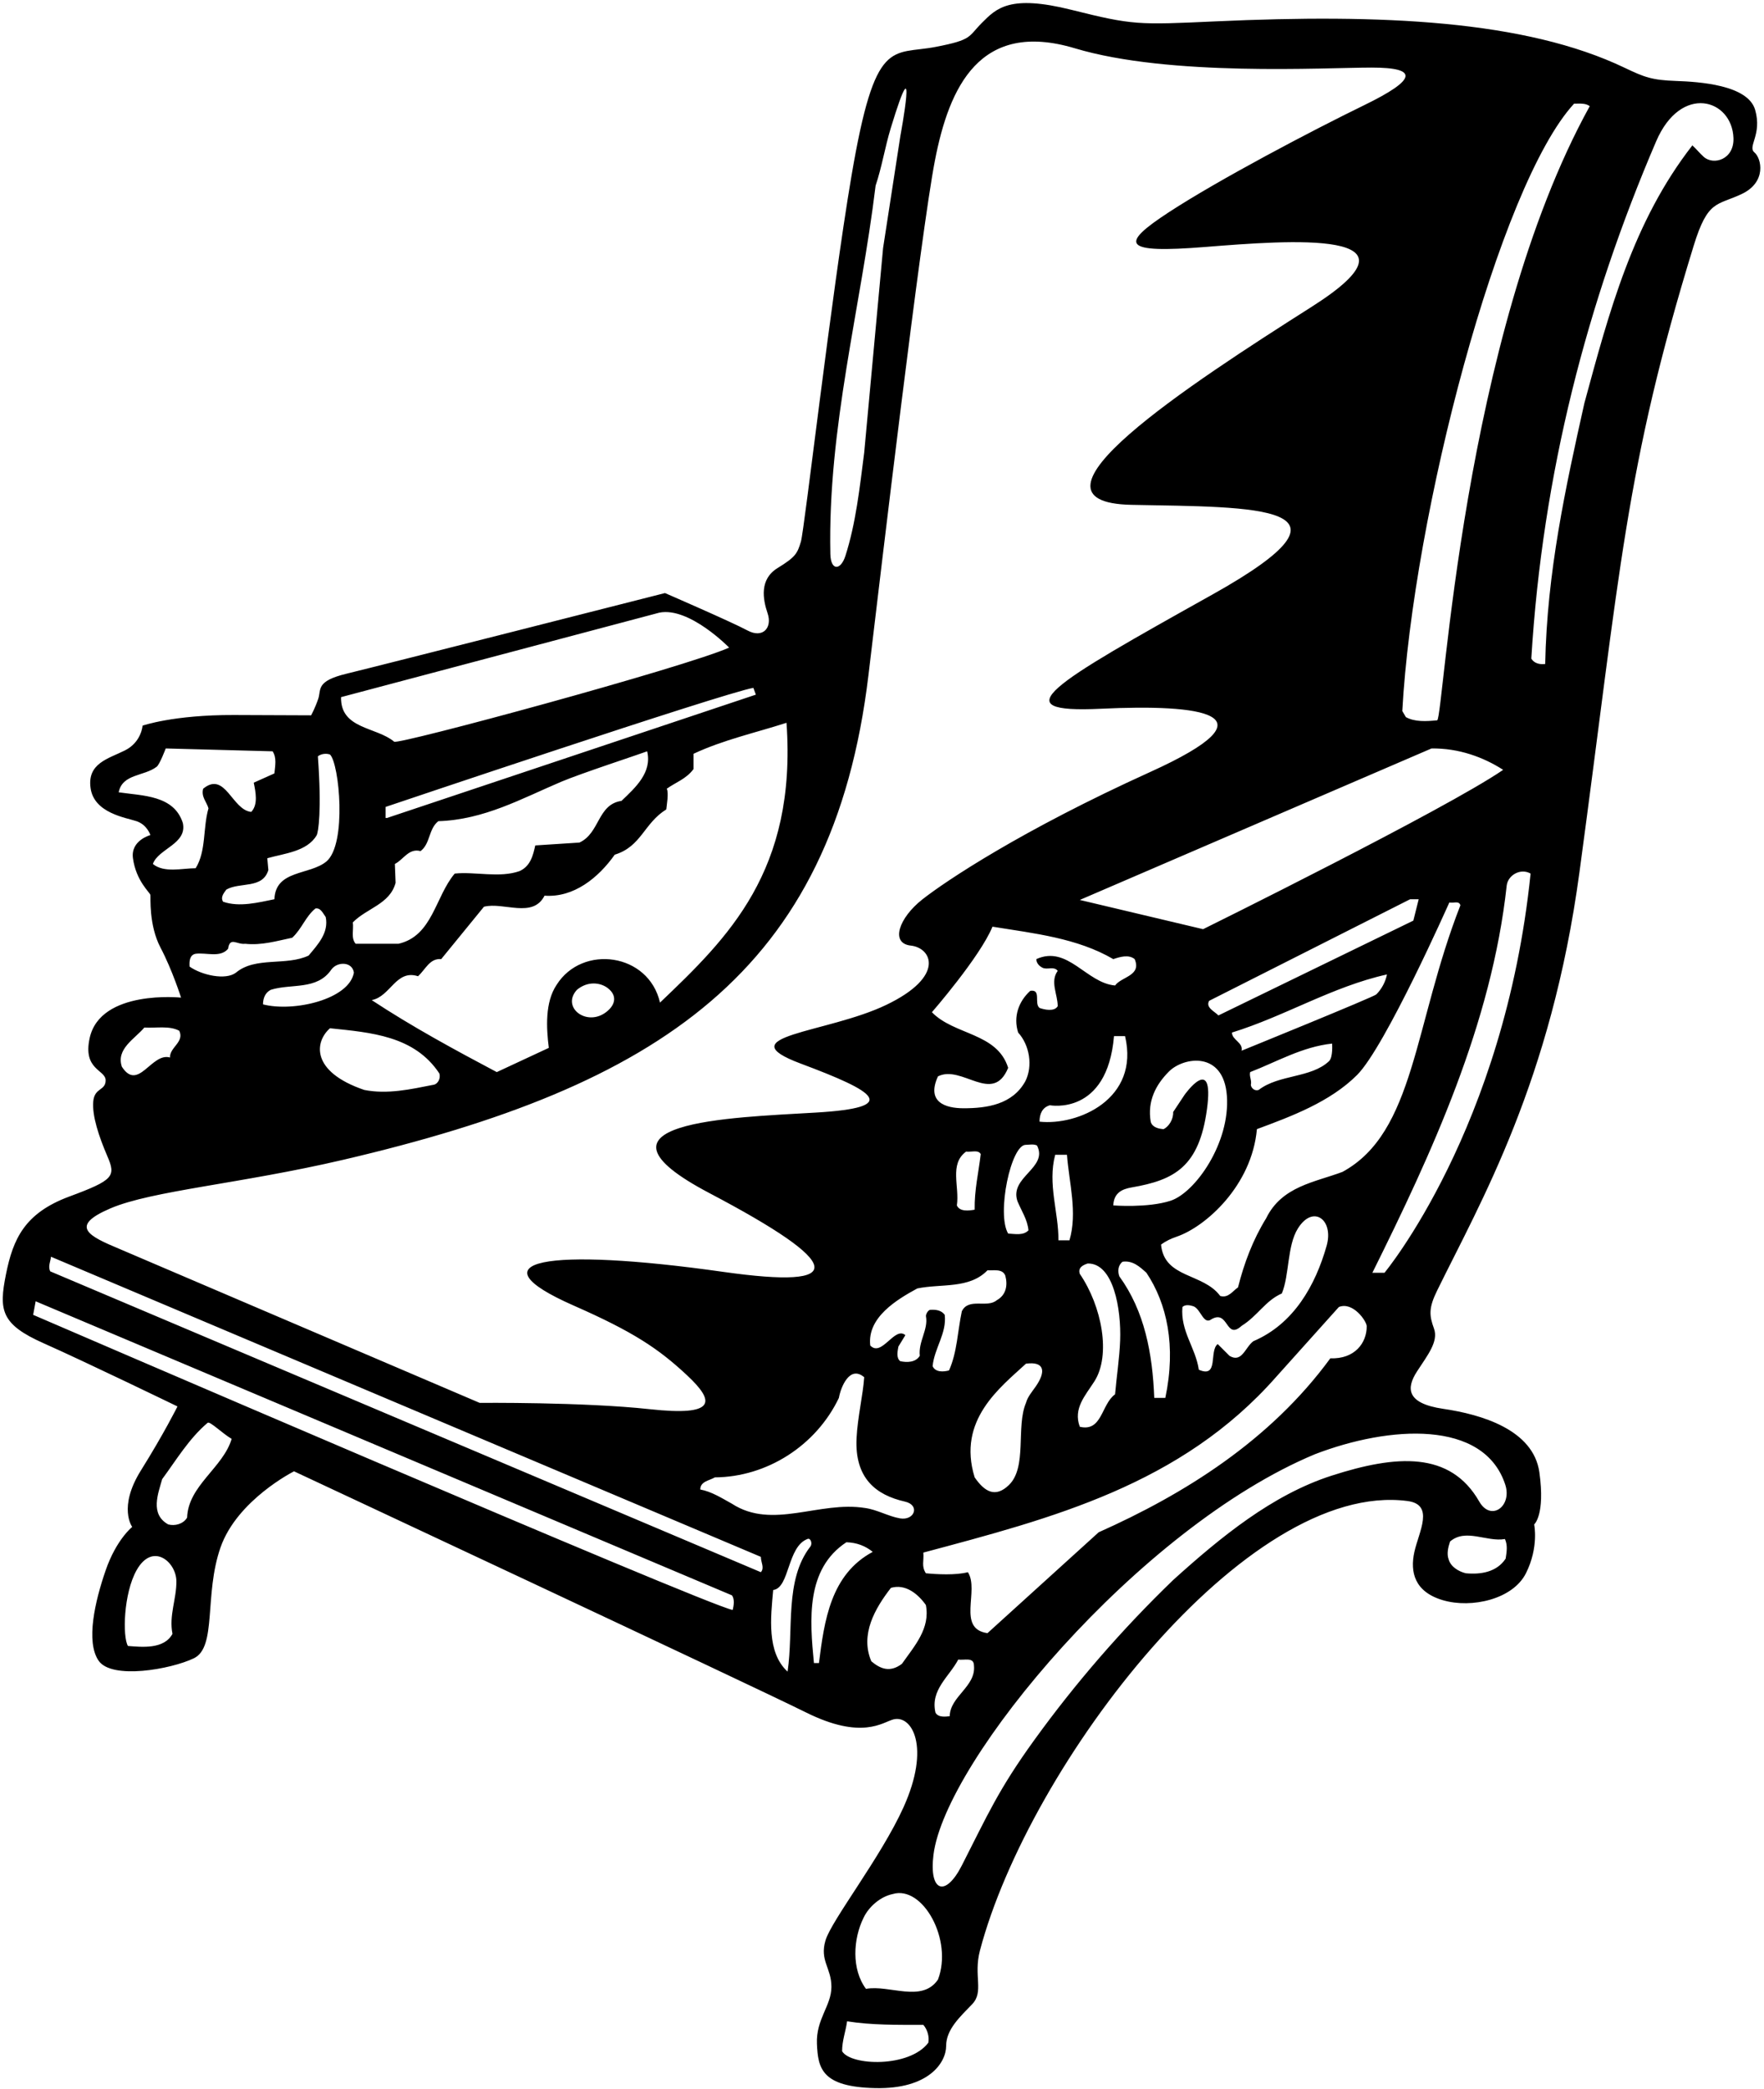 <?xml version="1.0" encoding="UTF-8"?>
<svg xmlns="http://www.w3.org/2000/svg" xmlns:xlink="http://www.w3.org/1999/xlink" width="495pt" height="586pt" viewBox="0 0 495 586" version="1.1">
<g id="surface1">
<path style=" stroke:none;fill-rule:nonzero;fill:rgb(0%,0%,0%);fill-opacity:1;" d="M 492.305 42.754 C 490.305 41.086 494.52 37.84 492.52 30.84 C 490.52 23.84 476.926 22.945 470.281 22.711 C 463.641 22.48 461.473 21.688 455.961 19.047 C 427.941 5.621 387.562 3.887 341.281 5.988 C 319.281 6.988 317.969 7.086 300.637 2.754 C 283.305 -1.582 279.59 2.355 275.59 6.355 C 271.59 10.355 272.953 11.145 262.621 13.145 C 250.125 15.562 245.609 10.09 238.926 49.406 C 233.262 82.738 225.746 148.613 224.746 151.945 C 223.746 155.281 223.289 156.242 218.191 159.375 C 213.09 162.508 214.035 168.066 215.402 172.086 C 216.77 176.105 214.074 179.207 209.742 176.875 C 205.41 174.539 186.602 166.387 186.602 166.387 C 186.602 166.387 105.922 186.918 97.223 189.016 C 88.523 191.117 90.191 193.445 89.297 196.07 C 88.406 198.691 87.305 200.688 87.305 200.688 C 87.305 200.688 82.594 200.656 65.613 200.602 C 48.637 200.547 40.004 203.586 40.004 203.586 C 40.004 203.586 39.719 208.203 35.051 210.535 C 30.387 212.871 24.422 214.137 25.422 221.137 C 26.422 228.137 35.305 229.387 38.305 230.387 C 41.305 231.387 42.203 234.285 42.203 234.285 C 42.203 234.285 36.637 235.754 37.305 240.754 C 38.16 247.168 42.102 250.418 42.203 251.086 C 42.305 251.754 41.719 259.547 45.051 265.879 C 48.383 272.215 50.805 279.887 50.805 279.887 C 50.805 279.887 28.203 277.539 25.168 291.207 C 23.168 300.207 29.637 300.086 29.637 303.086 C 29.637 306.086 26.496 305.066 26.164 309.066 C 25.832 313.066 27.719 318.789 30.137 324.406 C 32.555 330.023 31.93 331.07 19.43 335.703 C 6.93 340.34 3.668 347.543 1.668 357.543 C -0.332 367.543 0.199 371.504 12.199 376.84 C 24.199 382.172 49.805 394.586 49.805 394.586 C 49.805 394.586 46.027 402.164 39.535 412.555 C 33.043 422.945 37.102 428.387 37.102 428.387 C 37.102 428.387 32.656 431.883 29.656 440.551 C 26.656 449.215 24.016 460.598 27.68 465.93 C 31.348 471.262 47.871 468.371 54.398 465.242 C 60.922 462.113 57.219 447.469 61.883 434.137 C 66.551 420.805 82.504 412.785 82.504 412.785 C 82.504 412.785 210.359 472.574 226.137 480.418 C 241.914 488.262 247.699 483.164 250.703 482.387 C 255.859 481.051 261.234 490.023 253.52 507.078 C 247.188 521.078 233.305 538.754 231.637 544.418 C 229.969 550.086 233.305 552.086 233.305 557.418 C 233.305 562.754 228.957 566.445 229.242 573.398 C 229.527 580.352 230.617 585.5 245.617 585.832 C 260.617 586.168 265.5 578.668 265.5 574 C 265.5 569.332 269.426 565.82 272.805 562.285 C 276.184 558.75 273.109 554.328 274.988 547.215 C 288.754 495.121 349.672 415.215 394.949 421.117 C 402.613 422.117 398.152 429.711 396.891 435.398 C 395.633 441.082 396.941 446.625 404.941 448.961 C 412.941 451.293 424.539 448.703 428.207 441.371 C 431.871 434.039 430.504 427.688 430.504 427.688 C 430.504 427.688 433.637 425.086 431.969 413.086 C 430.305 401.086 415.645 396.812 405.004 395.258 C 394.367 393.703 394.703 389.285 397.637 384.754 C 400.57 380.219 403.723 376.391 402.391 372.727 C 401.055 369.059 400.867 366.988 403.27 362.09 C 415.414 337.297 435.258 303.492 443.203 244.785 C 454.699 159.852 455.961 131.676 475.266 68.945 C 479.266 55.945 481.789 57.742 488.789 54.41 C 495.789 51.074 494.305 44.418 492.305 42.754 Z M 446.102 29.785 C 410.305 94.586 405.102 200.887 403.305 202.086 C 400.305 202.387 397.004 202.586 394.504 201.188 L 393.504 199.484 C 396.484 144.613 420.621 51.957 441.703 29.086 C 443.305 29.086 444.902 28.887 446.102 29.785 Z M 271.602 441.086 C 268.305 441.984 262.703 441.688 259.805 441.387 C 258.504 439.285 259.305 438.086 259.102 435.586 C 295.004 425.984 331.402 416.688 358.203 386.188 L 375.703 366.688 C 379.637 365.086 383.504 370.645 383.516 372.086 C 383.547 376.738 380.176 381.34 373.305 381.086 C 356.402 404.188 332.305 419.188 308.305 429.887 L 277.102 458.188 C 268.402 456.984 274.902 446.188 271.602 441.086 Z M 266.504 481.484 C 265.602 481.586 263.305 481.984 262.504 480.484 C 261.004 474.086 266.402 470.387 268.902 465.586 C 270.504 465.887 273.305 464.785 273.305 467.285 C 273.902 473.188 266.602 475.887 266.504 481.484 Z M 258.102 380.387 C 256.902 382.285 254.504 382.285 252.602 381.887 C 251.402 380.887 251.902 378.984 252.102 377.785 L 254.055 374.586 C 251.055 371.984 247.402 380.887 244.203 377.484 C 243.305 369.586 251.703 364.586 257.402 361.484 C 264.102 360.086 272.004 361.688 277.102 356.387 C 278.902 356.484 281.305 355.887 282.102 357.887 C 282.805 360.484 282.402 363.285 279.703 364.785 C 277.004 367.086 271.805 363.984 269.902 367.887 C 268.703 373.484 268.602 379.387 266.305 384.484 C 264.805 384.887 262.504 385.086 261.703 383.285 C 262.203 378.188 265.703 374.086 265.102 368.887 C 264.16 367.578 262.586 367.379 261.027 367.48 C 260.441 367.52 259.734 368.773 259.836 369.305 C 260.52 373.023 257.664 376.359 258.102 380.387 Z M 253.941 421.285 C 258.258 422.262 256.645 426.691 252.539 425.984 C 249.293 425.426 246.109 423.539 242.805 423.086 C 229.902 420.984 216.805 429.285 205.402 421.887 C 202.504 420.285 199.703 418.484 196.504 417.887 C 196.504 415.586 199.102 415.387 200.602 414.484 C 215.203 414.387 229.004 405.586 235.402 392.188 C 235.902 389.285 238.402 382.887 242.504 386.387 C 242.18 391.312 240.664 397.512 240.363 403.422 C 239.785 414.734 245.797 419.441 253.941 421.285 Z M 332.406 307.156 L 329.203 311.984 C 329.305 313.984 328.004 316.086 326.504 316.785 C 325.102 316.688 323.305 316.285 322.902 314.688 C 321.93 308.91 324.328 304.316 328.035 300.609 C 332.141 296.504 343.359 294.781 344.277 307.422 C 345.238 320.645 335.391 334.629 328.461 336.879 C 322.086 338.949 312.402 338.188 312.402 338.188 C 312.555 334.688 314.805 333.609 317.566 333.137 C 329.613 331.062 336.512 327.336 338.695 311.137 C 340.836 295.277 332.406 307.156 332.406 307.156 Z M 350.805 300.785 C 358.305 297.887 365.402 293.688 373.805 292.785 C 373.805 292.785 374.105 296.605 372.938 297.719 C 367.91 302.484 358.879 301.406 353.203 305.785 C 352.102 306.188 351.102 305.285 351.004 304.387 C 351.305 302.984 350.504 302.086 350.805 300.785 Z M 348.402 294.785 C 348.902 292.484 345.703 291.785 345.703 289.688 C 360.602 285.086 373.902 276.785 389.203 273.387 C 388.797 275.422 387.746 277.453 386.207 278.988 C 385.477 279.719 348.402 294.785 348.402 294.785 Z M 341.902 284.887 C 340.902 283.785 338.203 282.688 339.305 280.785 L 395.703 252.285 L 398.102 252.285 L 396.602 258.285 Z M 291.703 314.688 C 291.703 312.484 292.504 310.688 294.602 310.086 C 294.602 310.086 310.703 313.164 312.602 290.688 L 315.703 290.688 C 319.883 308.363 302.461 315.852 291.703 314.688 Z M 300.102 347.984 L 297.004 347.984 C 297.102 340.188 293.902 332.188 296.102 323.984 L 299.402 323.984 C 300.004 331.887 302.402 340.188 300.102 347.984 Z M 285.504 336.984 C 286.602 339.688 288.305 342.086 288.602 345.188 C 287.102 346.688 284.902 346.188 282.902 346.086 C 279.602 340.586 283.703 320.984 287.902 321.188 C 288.703 321.188 290.102 320.887 291.004 321.387 C 294.203 327.688 283.203 330.188 285.504 336.984 Z M 287.902 382.586 C 293.102 381.891 293.578 384.742 290.645 388.977 C 289.609 390.469 288.367 391.879 287.902 393.586 C 285.047 400.336 288.301 411.625 283.105 416.641 C 279.359 420.254 276.336 418.605 273.504 414.484 C 268.52 398.41 280.684 389.262 287.902 382.586 Z M 303.004 357.387 C 302.402 355.586 304.004 354.887 305.203 354.484 C 312.445 354.32 314.66 367.277 314.324 376.094 C 314.133 381.145 313.316 386.273 312.902 391.188 C 309.004 393.984 309.305 401.785 303.004 400.285 C 301.098 395.121 304.559 391.547 307.113 387.531 C 311.785 380.195 309.23 366.512 303.004 357.387 Z M 314.102 358.086 C 313.602 356.688 313.703 354.984 315.004 353.984 C 317.902 353.586 319.805 355.387 321.703 357.086 C 327.457 365.715 330.082 377.555 327.004 392.188 L 323.902 392.188 C 323.402 379.688 321.203 367.887 314.102 358.086 Z M 312.902 276.484 C 304.805 275.785 299.602 265.086 290.805 269.086 C 290.805 270.086 291.504 270.984 292.504 271.484 C 293.805 272.188 295.805 270.984 296.805 272.387 C 294.602 275.387 296.805 278.984 296.805 282.285 C 295.902 283.887 293.102 283.285 291.703 282.785 C 290.102 281.484 292.305 277.484 289.102 277.984 C 285.805 280.984 284.305 285.285 285.703 289.688 C 288.902 293.188 289.902 299.086 287.703 303.387 C 284.113 309.828 277.066 310.949 270.305 310.93 C 265.359 310.91 259.863 309.254 263.203 301.984 C 269.902 298.586 278.602 310.086 282.902 299.586 C 279.805 289.688 267.805 290.484 261.504 283.984 C 261.504 283.984 275.004 268.484 278.504 259.984 C 290.305 261.887 302.305 263.188 312.402 269.086 C 314.203 268.484 316.703 267.688 318.402 269.086 C 320.402 273.785 314.703 273.984 312.902 276.484 Z M 271.102 323.086 C 272.504 323.285 274.504 322.484 275.203 323.785 C 274.602 328.984 273.402 333.887 273.504 339.387 C 271.805 339.688 269.305 339.984 268.504 338.188 C 269.305 332.887 266.305 326.586 271.102 323.086 Z M 331.805 366.688 C 332.602 365.887 334.004 366.188 334.902 366.484 C 337.004 367.285 337.703 371.887 340.004 370.086 C 344.805 367.387 343.902 376.086 348.402 371.984 C 352.902 369.188 355.102 364.887 359.703 362.887 C 361.852 357.656 361.16 349.547 364.188 344.68 C 368.457 337.812 374.344 342.199 372.27 349.504 C 369.129 360.586 363.07 371.438 351.703 376.285 C 349.402 377.984 348.504 382.484 345.004 380.387 L 341.703 377.086 C 339.203 378.984 342.102 386.785 336.402 384.285 C 335.504 378.086 331.203 373.484 331.805 366.688 Z M 376.703 328.785 C 369.004 331.688 359.703 332.785 355.305 341.785 C 351.602 347.785 349.102 354.387 347.402 361.188 C 346.004 362.086 344.703 364.285 342.402 363.586 C 337.602 357.086 326.703 358.688 325.805 349.188 C 327.176 348.145 328.688 347.469 330.25 346.934 C 338.254 344.188 351.281 332.699 352.703 316.785 C 362.301 313.223 373.223 309.184 380.812 301.594 C 388.766 293.641 406.703 253.188 406.703 253.188 C 407.805 253.484 409.402 252.586 409.805 253.984 C 396.703 287.445 397.082 317.711 376.703 328.785 Z M 337.602 260.688 L 303.004 252.484 L 401.703 209.984 C 409.305 209.887 416.203 212.387 421.805 215.984 C 405.637 227.086 337.602 260.688 337.602 260.688 Z M 245.703 52.086 C 247.457 46.883 248.336 41.277 249.949 35.977 C 257.914 9.82 252.664 38.09 252.664 38.09 L 247.805 69.586 L 242.504 126.984 C 241.242 136.824 240.172 146.785 237.234 155.945 C 235.898 160.117 233.109 160.164 233.008 155.426 C 232.258 119.918 241.543 86.473 245.703 52.086 Z M 220.703 202.785 C 223.637 244.418 204.246 263.129 185.203 281.285 C 182.023 267.344 163.406 264.883 156.203 276.285 C 152.902 281.188 153.305 288.387 154.004 293.984 L 139.402 300.785 C 127.504 294.484 115.703 288.086 104.305 280.586 C 109.602 279.586 111.102 271.887 117.305 273.887 C 119.402 271.984 120.602 268.785 123.805 269.086 L 135.805 254.387 C 141.305 252.984 149.504 257.785 152.805 251.285 C 161.004 251.887 167.902 246.285 172.504 239.785 C 180.004 237.484 180.672 230.984 186.969 227.086 C 187.07 225.887 187.703 222.484 187.102 221.285 C 189.602 219.484 192.504 218.586 194.602 215.785 L 194.602 211.484 C 202.902 207.586 212.004 205.586 220.703 202.785 Z M 170.863 283.285 C 165.324 288.68 157.191 282.824 161.902 277.688 C 164.98 275.141 168.594 275.641 170.66 277.309 C 173.148 279.312 172.57 281.621 170.863 283.285 Z M 76.004 277.688 C 81.805 275.887 89.004 277.887 93.004 271.984 C 94.703 269.688 98.902 269.785 99.305 272.887 C 97.98 280.391 82.395 284.004 73.805 281.785 C 73.805 280.086 74.402 278.484 76.004 277.688 Z M 66.203 272.887 C 63.305 275.086 56.602 273.586 53.203 271.188 C 53.102 269.688 53.203 267.887 54.902 267.586 C 57.902 267.188 61.805 268.785 64.004 266.188 C 64.504 262.688 66.504 265.086 68.805 264.785 C 73.402 265.285 77.703 263.984 82.004 263.086 C 84.703 260.586 85.703 257.188 88.504 254.887 C 90.004 254.586 90.703 256.387 91.402 257.285 C 92.305 261.688 89.203 264.984 86.602 268.086 C 80.305 271.086 71.703 268.285 66.203 272.887 Z M 99.004 258.785 C 102.902 254.785 109.402 253.688 111.004 247.688 L 110.805 242.387 C 113.203 241.188 114.703 237.887 118.004 238.785 C 120.805 236.688 120.203 232.586 123.004 230.387 C 135.844 229.984 146.402 224.039 157.461 219.336 C 162.938 217.008 179.203 211.688 181.602 210.785 C 183.004 216.688 178.402 220.887 174.402 224.688 C 167.602 225.688 168.402 233.688 162.602 236.387 L 150.203 237.188 C 149.602 239.887 148.902 242.984 145.805 244.387 C 140.203 246.387 133.203 244.484 127.602 245.086 C 122.102 251.586 121.402 262.586 111.805 264.785 L 99.805 264.785 C 98.402 263.188 99.305 260.785 99.004 258.785 Z M 92.602 288.484 C 104.102 289.688 116.305 290.586 123.305 301.188 C 123.703 302.688 122.805 304.285 121.402 304.387 C 115.305 305.586 108.703 307.086 102.203 305.785 C 87.031 300.605 88.352 292.188 92.602 288.484 Z M 211.402 192.984 L 212.102 194.887 L 108.602 229.484 L 108.203 229.484 L 108.203 226.387 C 108.203 226.387 202.805 194.484 211.402 192.984 Z M 185.004 171.887 C 193.402 170.188 204.602 181.688 204.602 181.688 C 192.305 187.188 111.504 209.086 110.602 208.086 C 105.602 203.887 95.504 204.586 95.703 195.586 Z M 88.855 234.352 C 89.324 233.562 90.305 227.418 89.203 212.188 C 90.102 211.484 91.504 211.285 92.602 211.688 C 95.203 214.188 97.402 236.785 91.602 241.688 C 86.902 245.586 77.305 243.984 77.004 252.285 C 72.504 253.188 67.203 254.586 62.602 252.984 C 61.805 251.688 62.805 250.586 63.504 249.586 C 67.305 247.387 73.703 249.484 75.305 244.086 L 75.004 240.785 C 79.777 239.422 86.152 238.93 88.855 234.352 Z M 42.902 242.387 C 44.402 238.086 52.602 236.785 51.305 230.887 C 48.805 223.086 40.102 223.285 33.305 222.285 C 34.352 217.039 40.418 217.852 43.98 215.102 C 44.832 214.441 46.504 209.984 46.504 209.984 L 76.504 210.785 C 77.703 212.688 77.203 214.785 77.004 216.984 L 71.203 219.586 C 71.703 222.086 72.504 225.688 70.504 227.785 C 65.102 227.285 63.203 216.188 57.004 221.285 C 56.402 223.586 58.004 224.984 58.504 226.785 C 56.902 232.285 57.902 238.785 54.902 243.586 C 51.203 243.586 46.004 244.984 42.902 242.387 Z M 40.504 288.285 C 43.805 288.484 47.504 287.688 50.305 289.188 C 51.805 292.387 47.602 293.785 47.703 296.688 C 42.504 295.188 38.805 306.387 34.203 299.285 C 32.504 294.285 37.805 291.484 40.504 288.285 Z M 30.957 339.031 C 42.621 334.031 67.441 332.133 96.363 325.375 C 184.727 304.734 233.719 272.859 243.699 189.402 C 247.363 158.734 258.348 65.715 262.348 45.047 C 266.348 24.383 274.945 5.547 301.609 13.547 C 328.277 21.547 371.594 18.961 384.93 18.961 C 398.262 18.961 397.504 22.355 382.789 29.516 C 368.082 36.672 342.016 50.395 328.016 59.527 C 314.016 68.66 314.969 71.145 338.262 69.285 C 361.555 67.43 402.555 64.176 368.109 86.051 C 333.668 107.93 282.922 140.973 317.59 141.637 C 352.258 142.305 385.465 141.516 340.133 166.848 C 294.801 192.184 280.93 200.176 308.93 198.844 C 336.93 197.508 358.895 200.207 322.738 216.598 C 286.578 232.988 265.387 247.172 258.82 252.34 C 252.254 257.504 249.727 264.66 255.594 265.293 C 261.461 265.926 265.367 273.926 248.699 281.926 C 232.031 289.926 203.801 290.582 224.734 298.414 C 245.668 306.246 253.035 310.723 228.93 312.141 C 204.824 313.559 161.059 314.727 199.059 334.727 C 237.059 354.727 238.301 361.84 202.926 356.828 C 153.418 349.816 132.094 353.57 161.012 366.297 C 177.68 373.629 184.762 378.348 192.762 385.816 C 200.762 393.281 201.027 397.395 182.324 395.355 C 163.617 393.316 134.602 393.586 134.602 393.586 L 33.492 350.379 C 24.891 346.789 19.289 344.031 30.957 339.031 Z M 48.402 458.387 C 46.004 462.785 39.805 462.086 35.902 461.785 C 34.355 459.223 34.645 447.062 38.34 440.512 C 42.805 432.59 49.422 438.137 49.496 443.582 C 49.562 448.547 47.367 453.215 48.402 458.387 Z M 52.504 425.785 C 51.402 427.586 49.102 428.188 47.203 427.688 C 42.004 424.785 44.402 418.984 45.504 414.984 C 49.348 409.801 53.031 403.582 58.266 399.176 C 58.891 398.652 62.305 402.086 65.004 403.688 C 62.602 411.785 52.805 416.785 52.504 425.785 Z M 205.602 451.688 C 198.004 450.285 9.305 368.887 9.305 368.887 L 10.004 365.086 L 205.402 447.586 C 206.203 448.688 205.902 450.484 205.602 451.688 Z M 213.504 441.086 L 14.102 356.688 C 13.402 355.285 14.203 353.887 14.305 352.586 L 213.504 436.785 C 213.504 438.285 214.602 439.887 213.504 441.086 Z M 227.395 433.898 C 220.109 443.285 222.746 457.148 221.004 468.984 C 215.102 463.586 216.27 453.688 216.969 446.086 C 221.629 445.504 220.844 433.883 226.637 431.754 C 227.477 431.445 228.047 433.059 227.395 433.898 Z M 229.805 466.586 L 228.402 466.586 C 227.203 454.387 226.102 440.188 237.504 432.688 C 240.402 432.785 242.805 433.688 244.902 435.387 C 233.102 441.688 231.305 454.688 229.805 466.586 Z M 253.102 466.785 C 249.637 469.422 246.902 468.086 244.504 466.086 C 241.305 458.586 245.504 451.285 250.004 445.484 C 254.102 444.285 257.602 447.188 259.805 450.285 C 261.102 456.887 256.602 461.785 253.102 466.785 Z M 260.504 573.086 C 255.203 580.152 238.727 579.586 236.305 575.484 C 236.305 572.484 237.305 569.984 237.703 567.086 C 244.602 568.188 251.805 568.086 259.102 568.086 C 260.305 569.484 260.805 571.484 260.504 573.086 Z M 263.203 555.387 C 258.703 561.984 249.602 556.785 243.004 557.984 C 238.902 552.484 239.402 543.984 242.305 538.086 C 243.805 534.887 247.102 532.086 250.504 531.387 C 258.922 528.859 267.473 544.246 263.203 555.387 Z M 422.504 437.285 C 420.004 441.086 415.504 441.785 411.305 441.387 C 409.305 440.887 407.102 439.586 406.504 437.484 C 405.902 435.887 406.402 433.984 406.902 432.484 C 411.305 428.688 417.203 432.688 422.305 431.785 C 423.102 433.586 422.805 435.285 422.504 437.285 Z M 422.387 416.508 C 424.391 422.613 418.363 426.977 415.094 421.266 C 406.969 407.086 391.887 408.121 373.617 414.02 C 357.043 419.367 342.578 431.203 329.203 443.285 C 314.691 457.277 301.664 472.367 290.258 488.145 C 280.133 502.145 277.121 509.219 269.891 523.387 C 265.246 532.473 260.66 530.707 261.945 520.375 C 265.23 493.961 319.566 428.574 369.004 407.984 C 389.875 399.969 416.379 398.211 422.387 416.508 Z M 388.504 357.086 L 385.102 357.086 C 401.641 323.77 418.586 287.27 422.805 248.387 C 423.203 245.484 426.703 243.484 429.504 245.086 C 422.148 316.664 388.504 357.086 388.504 357.086 Z M 478.082 44 C 476.988 43.02 475.988 41.789 474.902 40.785 C 458.203 62.188 451.504 87.688 444.602 113.086 C 439.305 136.785 434.102 160.586 433.602 186.285 C 432.004 186.484 430.504 186.086 429.703 184.785 C 432.848 132.883 445.332 84.879 464.738 39.652 C 471.715 23.398 486.055 27.77 486.43 38.746 C 486.641 44.773 480.828 46.465 478.082 44 "/>
</g>
</svg>
